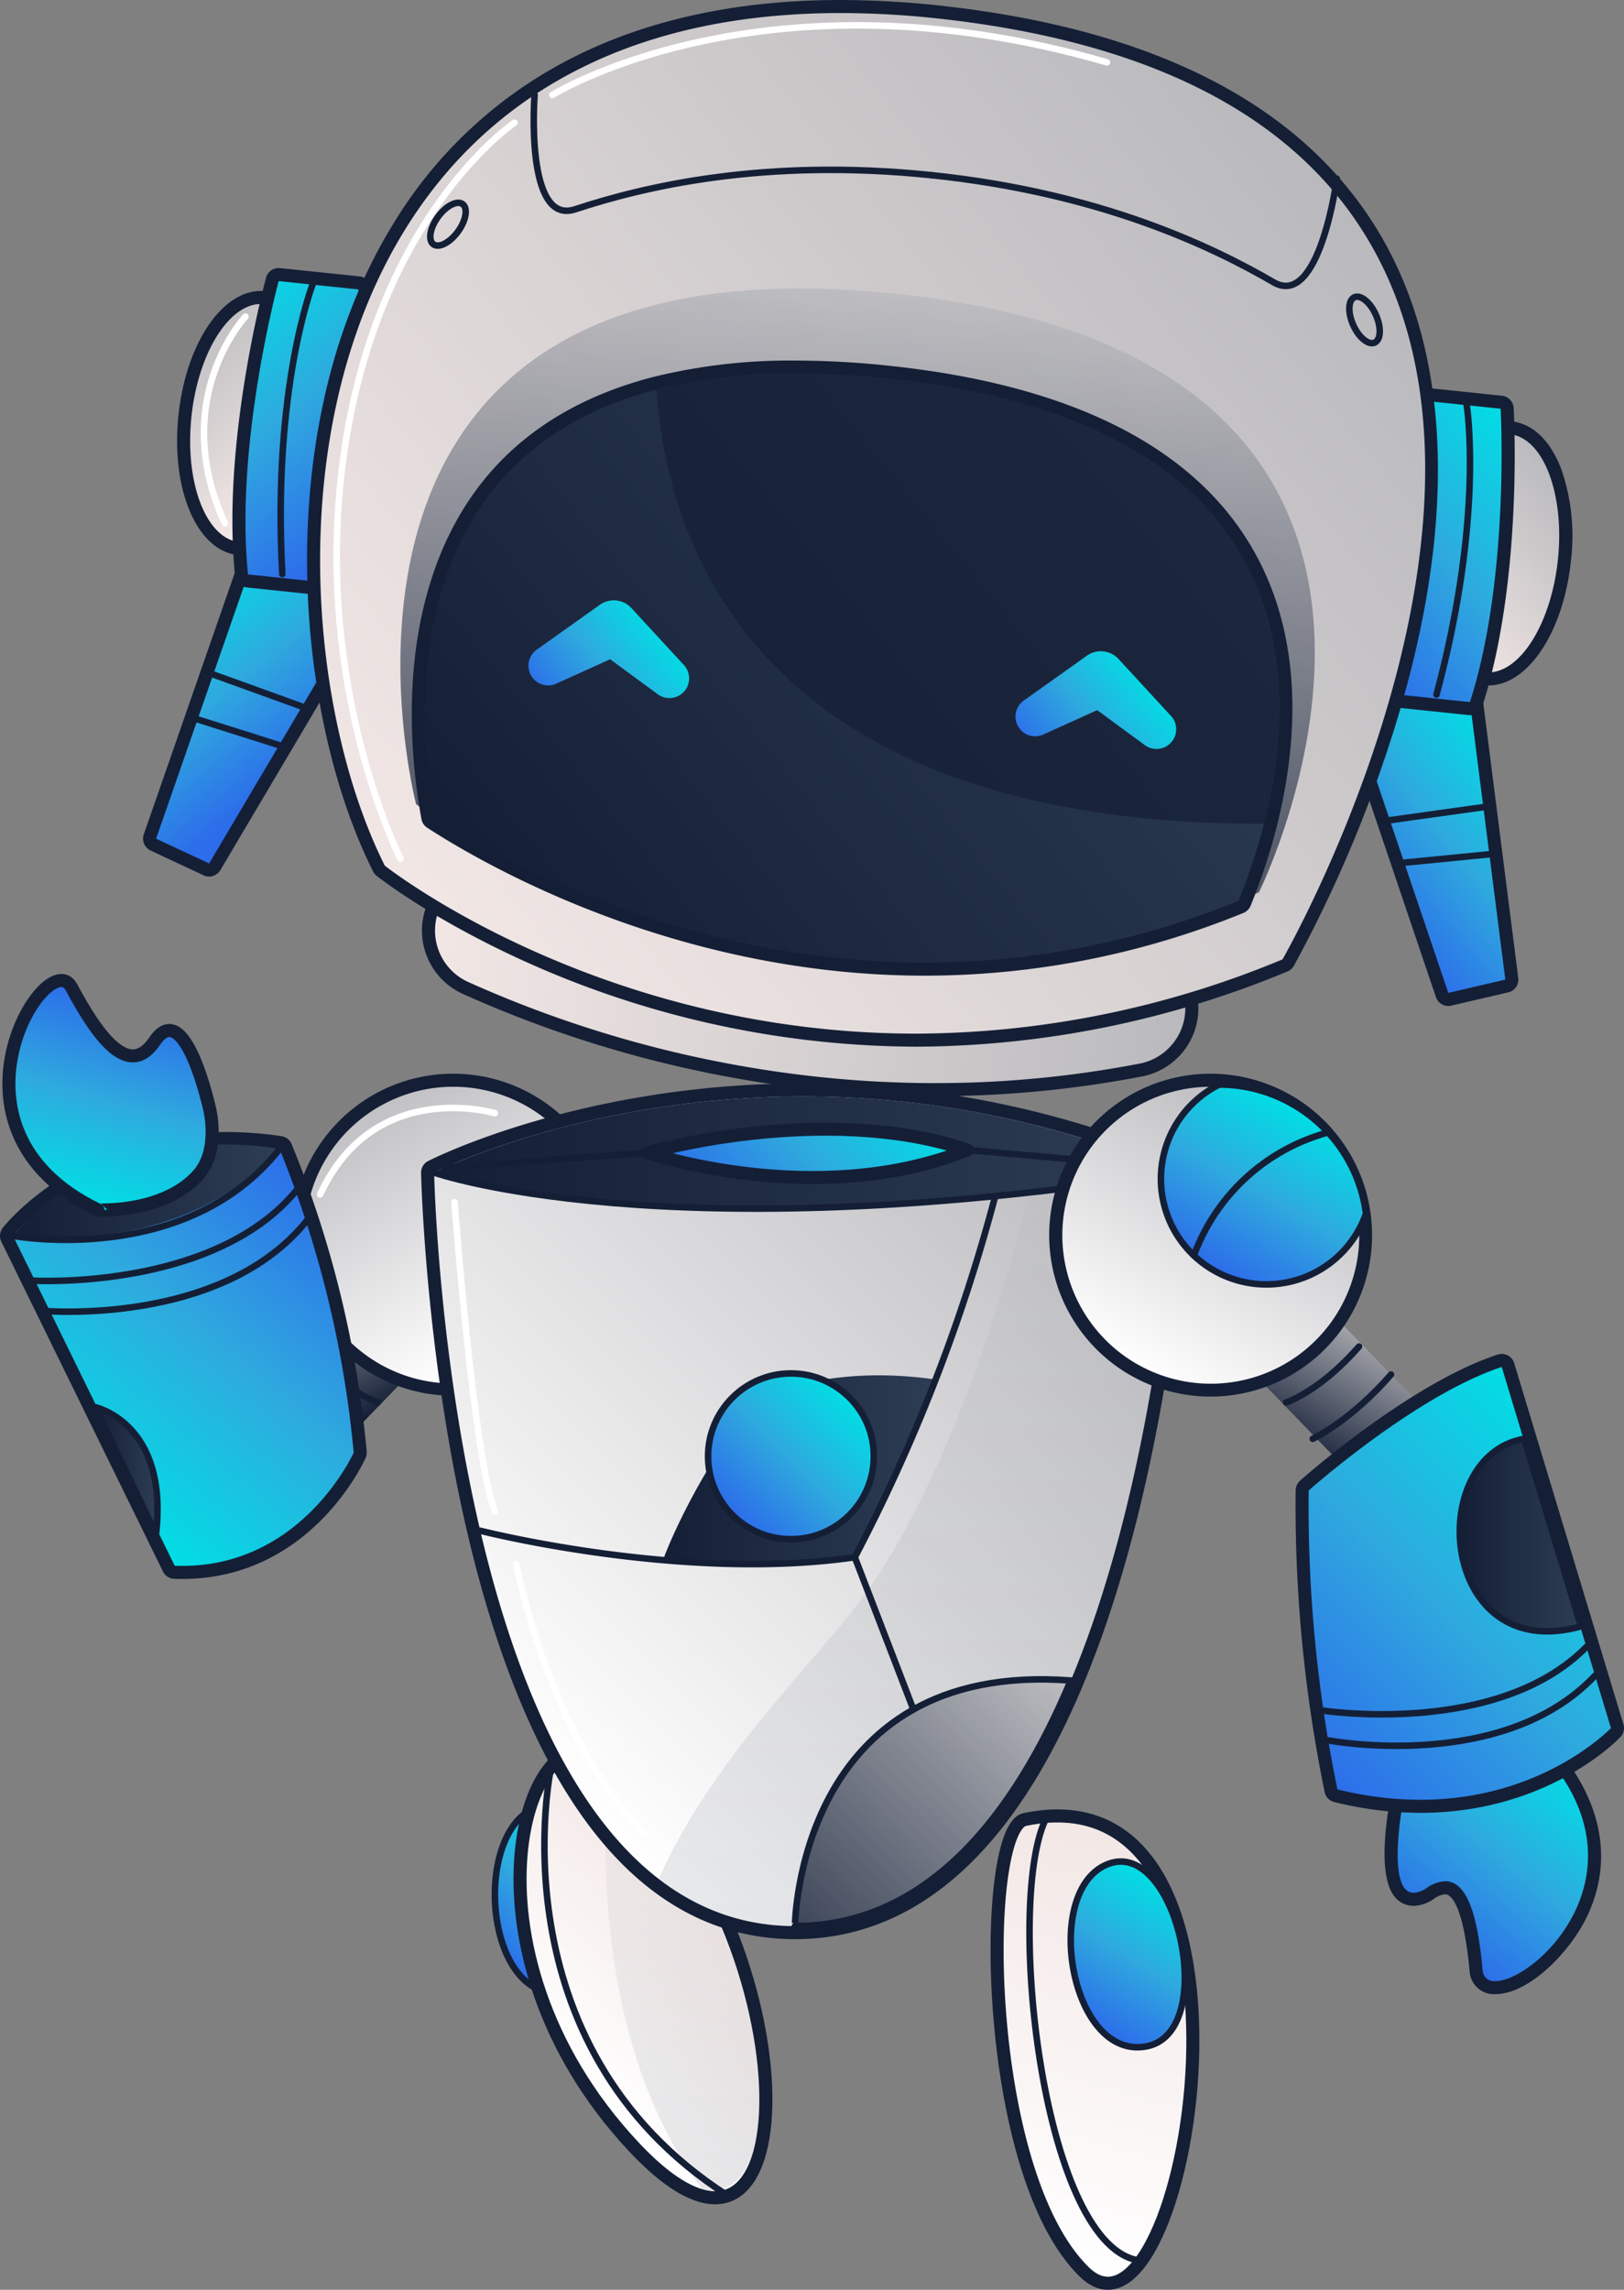 <svg xmlns="http://www.w3.org/2000/svg" xmlns:xlink="http://www.w3.org/1999/xlink" width="248.703" height="350.641" viewBox="0 0 248.703 350.641">
  <rect x="0" y="0" width="248.703" height="350.641" fill="#808080" stroke="none"/>
  <defs>
    <linearGradient id="linear-gradient" x1="376.699" y1="-410.418" x2="394.231" y2="-427.95" gradientTransform="translate(-247.54 753.44) rotate(-6.914)" gradientUnits="userSpaceOnUse">
      <stop offset="0" stop-color="#2d6cea"/>
      <stop offset="0.498" stop-color="#2eaade"/>
      <stop offset="1" stop-color="#00dfe5"/>
    </linearGradient>
    <linearGradient id="linear-gradient-2" x1="84.968" y1="316.698" x2="112.921" y2="288.746" gradientUnits="userSpaceOnUse">
      <stop offset="0" stop-color="#fff"/>
      <stop offset="1" stop-color="#f2e7e5"/>
    </linearGradient>
    <linearGradient id="linear-gradient-3" x1="104.531" y1="335.434" x2="104.531" y2="272.229" gradientUnits="userSpaceOnUse">
      <stop offset="0" stop-color="#141f36"/>
      <stop offset="1" stop-color="#b9b9bd"/>
    </linearGradient>
    <linearGradient id="linear-gradient-4" x1="12195.412" y1="1404.311" x2="12212.283" y2="1387.439" gradientTransform="matrix(-0.965, -0.262, -0.262, 0.965, 12755.013, 1735.052)" xlink:href="#linear-gradient-3"/>
    <linearGradient id="linear-gradient-5" x1="12631.632" y1="1842.267" x2="12665.169" y2="1808.731" gradientTransform="matrix(-0.965, -0.262, -0.262, 0.965, 12755.013, 1735.052)" gradientUnits="userSpaceOnUse">
      <stop offset="0" stop-color="#fff"/>
      <stop offset="1" stop-color="#b9b9bd"/>
    </linearGradient>
    <linearGradient id="linear-gradient-6" x1="74.948" y1="263.578" x2="170.273" y2="168.253" gradientTransform="matrix(1, 0, 0, 1, 0, 0)" xlink:href="#linear-gradient-5"/>
    <linearGradient id="linear-gradient-7" x1="1989.373" y1="-2361.486" x2="2037.238" y2="-2409.351" gradientTransform="matrix(0.871, -0.491, 0.491, 0.871, -416.686, 3380.212)" xlink:href="#linear-gradient-2"/>
    <linearGradient id="linear-gradient-8" x1="140.522" y1="294.946" x2="140.522" y2="173.456" xlink:href="#linear-gradient-3"/>
    <linearGradient id="linear-gradient-9" x1="795.41" y1="-971.595" x2="812.754" y2="-988.938" gradientTransform="matrix(0.976, -0.218, 0.218, 0.976, -398.515, 1431.222)" xlink:href="#linear-gradient"/>
    <linearGradient id="linear-gradient-10" x1="-136.753" y1="801.938" x2="-19.144" y2="801.938" gradientTransform="matrix(0.995, 0.104, -0.104, 0.995, 284.55, -637.694)" gradientUnits="userSpaceOnUse">
      <stop offset="0" stop-color="#f2e7e5"/>
      <stop offset="1" stop-color="#b9b9bd"/>
    </linearGradient>
    <linearGradient id="linear-gradient-11" x1="9.149" y1="735.224" x2="31.111" y2="713.262" xlink:href="#linear-gradient-10"/>
    <linearGradient id="linear-gradient-12" x1="3.166" y1="776.948" x2="26.237" y2="753.877" gradientTransform="matrix(0.995, 0.104, -0.104, 0.995, 284.55, -637.694)" xlink:href="#linear-gradient"/>
    <linearGradient id="linear-gradient-13" x1="-2.894" y1="739.825" x2="27.229" y2="709.702" gradientTransform="matrix(0.995, 0.104, -0.104, 0.995, 284.55, -637.694)" xlink:href="#linear-gradient"/>
    <linearGradient id="linear-gradient-14" x1="12481.938" y1="735.229" x2="12503.909" y2="713.257" gradientTransform="matrix(-0.995, -0.104, -0.104, 0.995, 12539.128, 642.213)" xlink:href="#linear-gradient-10"/>
    <linearGradient id="linear-gradient-15" x1="12475.96" y1="776.948" x2="12499.031" y2="753.877" gradientTransform="matrix(-0.995, -0.104, -0.104, 0.995, 12539.128, 642.213)" xlink:href="#linear-gradient"/>
    <linearGradient id="linear-gradient-16" x1="12469.899" y1="739.825" x2="12500.022" y2="709.702" gradientTransform="matrix(-0.995, -0.104, -0.104, 0.995, 12539.128, 642.213)" xlink:href="#linear-gradient"/>
    <linearGradient id="linear-gradient-17" x1="-137.941" y1="797.384" x2="-10.734" y2="670.177" xlink:href="#linear-gradient-10"/>
    <linearGradient id="linear-gradient-18" x1="-75.713" y1="796.398" x2="-75.713" y2="694.291" gradientTransform="matrix(0.995, 0.104, -0.104, 0.995, 284.55, -637.694)" xlink:href="#linear-gradient-3"/>
    <linearGradient id="linear-gradient-19" x1="-119.447" y1="800.882" x2="-31.975" y2="713.41" gradientTransform="matrix(0.995, 0.104, -0.104, 0.995, 284.55, -637.694)" gradientUnits="userSpaceOnUse">
      <stop offset="0" stop-color="#141f36"/>
      <stop offset="1" stop-color="#2d3d54"/>
    </linearGradient>
    <linearGradient id="linear-gradient-20" x1="159.249" y1="117.655" x2="176.204" y2="103.907" gradientTransform="matrix(1, 0, 0, 1, 0, 0)" xlink:href="#linear-gradient"/>
    <linearGradient id="linear-gradient-21" x1="84.66" y1="109.865" x2="101.615" y2="96.117" gradientTransform="matrix(1, 0, 0, 1, 0, 0)" xlink:href="#linear-gradient"/>
    <linearGradient id="linear-gradient-22" x1="121.179" y1="294.381" x2="161.096" y2="254.464" xlink:href="#linear-gradient-3"/>
    <linearGradient id="linear-gradient-23" x1="66.483" y1="176.519" x2="180.172" y2="176.519" gradientTransform="matrix(1, 0, 0, 1, 0, 0)" xlink:href="#linear-gradient-19"/>
    <linearGradient id="linear-gradient-24" x1="111.298" y1="188.66" x2="136.007" y2="163.95" gradientTransform="matrix(1, 0, 0, 1, 0, 0)" xlink:href="#linear-gradient"/>
    <linearGradient id="linear-gradient-25" x1="101.618" y1="225.186" x2="143.233" y2="225.186" gradientTransform="matrix(1, 0, 0, 1, 0, 0)" xlink:href="#linear-gradient-19"/>
    <linearGradient id="linear-gradient-26" x1="112.153" y1="231.983" x2="130.103" y2="214.034" gradientTransform="matrix(1, 0, 0, 1, 0, 0)" xlink:href="#linear-gradient"/>
    <linearGradient id="linear-gradient-27" x1="495.695" y1="-360.084" x2="520.202" y2="-384.591" gradientTransform="translate(-235.319 708.668) rotate(-6.283)" xlink:href="#linear-gradient"/>
    <linearGradient id="linear-gradient-28" x1="989.257" y1="-1299.202" x2="1006.129" y2="-1316.073" gradientTransform="translate(-416.946 1735.052) rotate(-15.161)" xlink:href="#linear-gradient-3"/>
    <linearGradient id="linear-gradient-29" x1="968.912" y1="-1317.812" x2="1002.449" y2="-1351.348" gradientTransform="translate(-416.946 1735.052) rotate(-15.161)" xlink:href="#linear-gradient-5"/>
    <linearGradient id="linear-gradient-30" x1="984.75" y1="-1329.225" x2="1004.614" y2="-1349.089" gradientTransform="translate(-416.946 1735.052) rotate(-15.161)" xlink:href="#linear-gradient"/>
    <linearGradient id="linear-gradient-31" x1="199.692" y1="270.3" x2="246.027" y2="223.965" gradientTransform="matrix(1, 0, 0, 1, 0, 0)" xlink:href="#linear-gradient"/>
    <linearGradient id="linear-gradient-32" x1="223.553" y1="235.068" x2="242.114" y2="235.068" gradientTransform="matrix(1, 0, 0, 1, 0, 0)" xlink:href="#linear-gradient-19"/>
    <linearGradient id="linear-gradient-33" x1="12036.262" y1="5369.311" x2="12079.682" y2="5325.89" gradientTransform="translate(12538.338 4391.671) rotate(174.593)" xlink:href="#linear-gradient"/>
    <linearGradient id="linear-gradient-34" x1="14.545" y1="225.186" x2="24.124" y2="225.186" gradientTransform="matrix(1, 0, 0, 1, 0, 0)" xlink:href="#linear-gradient-19"/>
    <linearGradient id="linear-gradient-35" x1="2" y1="182.443" x2="42.815" y2="182.443" gradientTransform="matrix(1, 0, 0, 1, 0, 0)" xlink:href="#linear-gradient-19"/>
    <linearGradient id="linear-gradient-36" x1="10387.487" y1="7496.208" x2="10410.349" y2="7473.345" gradientTransform="translate(12745.423 1633.539) rotate(150.819)" xlink:href="#linear-gradient"/>
  </defs>
  <g id="Camada_2" data-name="Camada 2">
    <g id="Infos">
      <g>
        <path d="M82.853,276.497c-10.595,2.861-8.974,29.39,2.869,28.708S93.865,273.522,82.853,276.497Z" stroke="#141f36" stroke-linecap="round" stroke-linejoin="round" fill="url(#linear-gradient)"/>
        <path d="M93.118,269.468c-12.417-9.619-24.437,28.929,3.904,59.239S123.905,293.318,93.118,269.468Z" stroke="#141f36" stroke-linecap="round" stroke-linejoin="round" stroke-width="2" fill="url(#linear-gradient-2)"/>
        <path d="M84.411,270.516s-9.17,42.494,27.039,65.705" fill="none" stroke="#141f36" stroke-linecap="round" stroke-linejoin="round"/>
        <g opacity="0.1">
          <path d="M107.549,335.261c-15.905-21.148-15.362-51.339-14.436-63.032.197.122.393.262.59.412C118.137,291.57,122.837,338.641,107.549,335.261Z" fill="url(#linear-gradient-3)"/>
        </g>
        <line x1="61.886" y1="200.516" x2="39.643" y2="223.489" fill="none" stroke-linecap="round" stroke-linejoin="round" stroke-width="15" stroke="url(#linear-gradient-4)"/>
        <g>
          <path d="M69.418,212.864a23.721,23.721,0,1,1,22.879-17.52A23.788,23.788,0,0,1,69.418,212.864Z" fill="url(#linear-gradient-5)"/>
          <path d="M69.391,166.417a22.721,22.721,0,1,1-21.913,16.782,22.732,22.732,0,0,1,21.913-16.782m.002-2h-.002a24.656,24.656,0,1,0,.002,0Z" fill="#141f36"/>
        </g>
        <path d="M57.86,214.764s-5.08-1.607-11.178-8.571" fill="none" stroke="#141f36" stroke-linecap="round" stroke-linejoin="round"/>
        <path d="M53.773,220.327s-5.745-2.669-11.989-9.842" fill="none" stroke="#141f36" stroke-linecap="round" stroke-linejoin="round"/>
        <g>
          <path d="M121.742,295.946c-22.178,0-38.939-20.211-48.472-58.448-7.135-28.623-7.781-57.623-7.787-57.912a1,1,0,0,1,.546-.911c.232-.118,23.52-11.775,57.06-11.775a146.921,146.921,0,0,1,57.472,11.746,1,1,0,0,1,.61.968c-.014.29-1.457,29.288-9.378,57.91C161.213,275.744,143.906,295.946,121.742,295.946Z" fill="url(#linear-gradient-6)"/>
          <path d="M123.089,167.9a145.836,145.836,0,0,1,57.083,11.666s-5.439,115.38-58.431,115.38-55.259-115.38-55.259-115.38S89.401,167.9,123.089,167.9m0-2c-33.779,0-56.56,11.399-57.513,11.884a2,2,0,0,0-1.092,1.822c.006.291.654,29.403,7.816,58.134,4.236,16.99,9.895,30.56,16.82,40.334,8.873,12.522,19.848,18.872,32.622,18.872,12.758,0,23.893-6.34,33.096-18.843,7.189-9.767,13.218-23.331,17.918-40.314,7.951-28.728,9.4-57.839,9.414-58.129a2,2,0,0,0-1.219-1.936A147.924,147.924,0,0,0,123.089,165.9Z" fill="#141f36"/>
        </g>
        <path d="M156.948,278.622c-6.755,1.415-6.653,53.963,9.127,69.308S197.43,270.144,156.948,278.622Z" stroke="#141f36" stroke-linecap="round" stroke-linejoin="round" stroke-width="2" fill="url(#linear-gradient-7)"/>
        <path d="M160.011,278.846c-6.018,13.433-.236,65.927,14.776,67.345" fill="none" stroke="#141f36" stroke-linecap="round" stroke-linejoin="round"/>
        <g opacity="0.1">
          <path d="M180.172,179.566s-5.44,115.38-58.43,115.38a33.397,33.397,0,0,1-20.87-7.22c8.78-19.64,25.14-34.02,32.77-45.26,15.66-23.07,24.02-60.14,24.02-60.14a27.643,27.643,0,0,1,5.18-8.87A148.806,148.806,0,0,1,180.172,179.566Z" fill="url(#linear-gradient-8)"/>
        </g>
        <path d="M169.722,285.427c-10.151,3.85-5.968,29.808,5.624,27.982S180.272,281.425,169.722,285.427Z" stroke="#141f36" stroke-linecap="round" stroke-linejoin="round" fill="url(#linear-gradient-9)"/>
        <g>
          <g>
            <path d="M143.241,166.858a171.028,171.028,0,0,1-17.684-.925,177.768,177.768,0,0,1-54.279-14.652,9.636,9.636,0,1,1,7.955-17.553,156.301,156.301,0,0,0,63.973,13.862,147.052,147.052,0,0,0,27.85-2.66,9.745,9.745,0,0,1,1.841-.177,9.637,9.637,0,0,1,1.818,19.099A166.232,166.232,0,0,1,143.241,166.858Z" fill="url(#linear-gradient-10)"/>
            <path d="M75.261,133.867a8.61,8.61,0,0,1,3.56.772A158.387,158.387,0,0,0,143.207,148.59a147.522,147.522,0,0,0,28.04-2.678,8.636,8.636,0,0,1,3.279,16.958,164.615,164.615,0,0,1-31.284,2.989,169.195,169.195,0,0,1-17.58-.92,176.948,176.948,0,0,1-53.97-14.568,8.637,8.637,0,0,1,3.57-16.503m0-2a10.637,10.637,0,0,0-4.396,20.325,178.788,178.788,0,0,0,54.588,14.736,171.905,171.905,0,0,0,17.788.931,167.21,167.21,0,0,0,31.664-3.025,10.637,10.637,0,0,0-2.007-21.08,10.723,10.723,0,0,0-2.03.195,146.07,146.07,0,0,1-27.661,2.642,155.292,155.292,0,0,1-63.56-13.773,10.561,10.561,0,0,0-4.385-.95Z" fill="#141f36"/>
          </g>
          <g>
            <g>
              <path d="M227.936,103.964a5.817,5.817,0,0,1-.604-.031c-5.74-.6-9.355-9.508-8.23-20.281,1.082-10.361,6.086-18.174,11.64-18.174a5.814,5.814,0,0,1,.604.031c5.74.6,9.354,9.508,8.23,20.281-1.082,10.36-6.086,18.174-11.639,18.174Z" fill="url(#linear-gradient-11)"/>
              <path d="M230.742,66.478a4.814,4.814,0,0,1,.5.026c5.104.533,8.39,9.121,7.339,19.182-1.017,9.733-5.719,17.278-10.645,17.278a4.811,4.811,0,0,1-.5-.026c-5.104-.533-8.39-9.121-7.339-19.182,1.017-9.733,5.719-17.278,10.645-17.278m0-2c-6.067,0-11.498,8.198-12.634,19.07-1.183,11.331,2.823,20.722,9.121,21.379a6.82,6.82,0,0,0,.708.037c6.067,0,11.498-8.198,12.634-19.07a31.311,31.311,0,0,0-1.483-14.087c-1.669-4.363-4.382-6.953-7.638-7.293a6.853,6.853,0,0,0-.708-.037Z" fill="#141f36"/>
            </g>
            <g>
              <path d="M221.795,153.048a1.001,1.001,0,0,1-.947-.68L204.285,103.41a.999.999,0,0,1,1.164-1.296l19.879,4.419a1,1,0,0,1,.775.85l5.415,42.502a1,1,0,0,1-.765,1.1l-8.73,2.036A.983.983,0,0,1,221.795,153.048Z" fill="url(#linear-gradient-12)"/>
              <path d="M205.232,103.09l19.88,4.419,5.415,42.502-8.73,2.036L205.232,103.09m0-2a2,2,0,0,0-1.895,2.641l16.564,48.958a1.998,1.998,0,0,0,2.349,1.307l8.731-2.036a2,2,0,0,0,1.53-2.201l-5.415-42.502a2,2,0,0,0-1.55-1.7l-19.88-4.419a2.004,2.004,0,0,0-.434-.048Z" fill="#141f36"/>
            </g>
            <g>
              <path d="M225.007,108.504l-12.185-1.273a1,1,0,0,1-.895-.969c-.036-1.405-.804-34.526,4.803-45.405a1,1,0,0,1,.888-.542c.035,0,.069.002.104.005l12.185,1.272a1,1,0,0,1,.895.938c.015.259,1.404,26.169-4.738,45.285a1.001,1.001,0,0,1-.952.694C225.077,108.509,225.042,108.507,225.007,108.504Z" fill="url(#linear-gradient-13)"/>
              <path d="M217.618,61.315l12.185,1.273s1.465,25.763-4.692,44.922l-12.186-1.273s-.862-34.146,4.692-44.922m-.001-2a2,2,0,0,0-1.777,1.084c-5.722,11.104-4.949,44.474-4.913,45.889a2,2,0,0,0,1.792,1.939l12.186,1.273a1.998,1.998,0,0,0,2.112-1.377c6.199-19.291,4.845-44.58,4.785-45.647a2,2,0,0,0-1.789-1.876l-12.186-1.273a2.004,2.004,0,0,0-.208-.011Z" fill="#141f36"/>
            </g>
            <path d="M224.616,62.046s2.749,16.907-4.629,44.324" fill="none" stroke="#141f36" stroke-linecap="round" stroke-linejoin="round"/>
            <line x1="212.847" y1="125.599" x2="227.161" y2="123.601" fill="none" stroke="#141f36" stroke-linecap="round" stroke-linejoin="round"/>
            <line x1="215.047" y1="132.102" x2="228.081" y2="130.822" fill="none" stroke="#141f36" stroke-linecap="round" stroke-linejoin="round"/>
          </g>
          <g>
            <g>
              <path d="M37.155,84.039a5.814,5.814,0,0,1-.604-.031c-5.74-.6-9.354-9.508-8.229-20.281,1.082-10.36,6.086-18.173,11.639-18.173a5.819,5.819,0,0,1,.604.031c2.862.299,5.28,2.662,6.808,6.655a30.295,30.295,0,0,1,1.422,13.625C47.712,76.226,42.709,84.039,37.155,84.039Z" fill="url(#linear-gradient-14)"/>
              <path d="M39.961,46.552a4.81,4.81,0,0,1,.5.026c5.104.533,8.39,9.121,7.339,19.182-1.016,9.732-5.719,17.278-10.645,17.278a4.782,4.782,0,0,1-.5-.026c-5.104-.533-8.39-9.121-7.339-19.182,1.016-9.732,5.719-17.277,10.645-17.278m.001-2h0c-6.068.001-11.499,8.2-12.635,19.07-1.183,11.331,2.823,20.721,9.121,21.379a6.79,6.79,0,0,0,.707.037c6.067,0,11.498-8.198,12.634-19.07,1.184-11.331-2.822-20.721-9.12-21.379a6.839,6.839,0,0,0-.707-.037Z" fill="#141f36"/>
            </g>
            <g>
              <path d="M32.026,133.227a.994.994,0,0,1-.423-.094l-8.121-3.796a1,1,0,0,1-.521-1.234l14.08-40.466a1,1,0,0,1,.934-.671l20.375-.216a1,1,0,0,1,.86,1.509L32.887,132.737A.999.999,0,0,1,32.026,133.227Z" fill="url(#linear-gradient-15)"/>
              <path d="M58.349,87.749h.005m-.005,0L32.026,132.227l-8.121-3.796,14.08-40.466,20.364-.216m0-2-.019,0h-.004l-20.362.216a2,2,0,0,0-1.868,1.343l-14.08,40.466a2,2,0,0,0,1.042,2.469l8.121,3.796a1.999,1.999,0,0,0,2.568-.793L60.028,88.839a2,2,0,0,0-1.674-3.09h-.005Zm0,4h0Z" fill="#141f36"/>
            </g>
            <g>
              <path d="M50.067,90.232,37.881,88.96a1,1,0,0,1-.891-.892c-2.06-19.972,4.653-45.036,4.721-45.286a1.001,1.001,0,0,1,.964-.738c.035,0,.07.002.105.005l12.185,1.272a1,1,0,0,1,.86.73c3.237,11.803-4.358,44.051-4.683,45.418a1.001,1.001,0,0,1-.972.769C50.137,90.238,50.102,90.236,50.067,90.232Z" fill="url(#linear-gradient-16)"/>
              <path d="M42.677,43.044l12.186,1.273c3.207,11.691-4.692,44.922-4.692,44.922L37.985,87.965C35.92,67.947,42.677,43.044,42.677,43.044m-.002-2A2,2,0,0,0,40.747,42.52c-.28,1.032-6.83,25.494-4.751,45.651a2,2,0,0,0,1.782,1.784l12.185,1.273a2.027,2.027,0,0,0,.21.011A2,2,0,0,0,52.117,89.7c.327-1.377,7.979-33.867,4.675-45.913a2,2,0,0,0-1.721-1.46L42.885,41.054a2.02,2.02,0,0,0-.209-.011Z" fill="#141f36"/>
            </g>
            <path d="M47.864,43.585S41.681,59.559,43.235,87.91" fill="none" stroke="#141f36" stroke-linecap="round" stroke-linejoin="round"/>
            <line x1="46.247" y1="108.199" x2="32.654" y2="103.286" fill="none" stroke="#141f36" stroke-linecap="round" stroke-linejoin="round"/>
            <line x1="42.75" y1="114.107" x2="30.262" y2="110.161" fill="none" stroke="#141f36" stroke-linecap="round" stroke-linejoin="round"/>
          </g>
          <g>
            <path d="M140.288,159.283c-48.747-.002-81.659-25.689-81.986-25.948a1.01,1.01,0,0,1-.273-.336C45.355,107.668,43.066,63.951,61.175,34.64,74.772,12.632,98.132,1,128.731,1a141.323,141.323,0,0,1,15.824.931C178.792,5.809,201.57,18.498,212.257,39.648,233.997,82.67,197.643,146.767,197.273,147.41a.999.999,0,0,1-.488.426,148.644,148.644,0,0,1-56.491,11.447Z" fill="url(#linear-gradient-17)"/>
            <path d="M128.731,2a139.778,139.778,0,0,1,15.711.924c126.585,14.338,51.965,143.987,51.965,143.987a147.113,147.113,0,0,1-56.118,11.372c-48.962,0-81.365-25.731-81.365-25.731C39.53,93.791,41.873,2,128.731,2m0-2C112.389,0,98.087,3.228,86.221,9.596A67.891,67.891,0,0,0,60.325,34.114C49.22,52.089,46.963,72.43,47.025,86.33c.078,17.258,3.763,34.431,10.11,47.117a2,2,0,0,0,.545.671c.339.269,8.459,6.661,22.741,13.121a146.68,146.68,0,0,0,59.867,13.043,149.649,149.649,0,0,0,56.876-11.521,2,2,0,0,0,.976-.853,201.915,201.915,0,0,0,15.815-37.684c8.602-28.401,8.323-52.962-.805-71.027C202.301,17.728,179.26,4.855,144.667.937A142.353,142.353,0,0,0,128.731,0Z" fill="#141f36"/>
          </g>
          <g opacity="0.8">
            <path d="M192.789,136.644c-1.049.45-2.082.885-3.127,1.303-59.836,24.275-110.894-4.889-123.144-12.877-1.836-1.182-2.792-1.905-2.792-1.905S40.676,34.902,137.12,44.975,192.789,136.644,192.789,136.644Z" fill="url(#linear-gradient-18)"/>
          </g>
          <g>
            <path d="M141.64,148.407c-38.178,0-67.575-17.221-75.676-22.498a1,1,0,0,1-.438-.656c-2.379-12.884-6.902-55.761,34.775-66.563a86.535,86.535,0,0,1,21.526-2.476,136.029,136.029,0,0,1,14.043.771c25.799,2.694,43.696,10.964,53.195,24.58,10.211,14.638,8.611,32.464,5.471,44.841a90.394,90.394,0,0,1-3.948,11.924,1.002,1.002,0,0,1-.548.545A128.223,128.223,0,0,1,141.64,148.407Z" fill="url(#linear-gradient-19)"/>
            <path d="M121.829,57.213a134.289,134.289,0,0,1,13.938.765c63.89,6.673,63.454,45.901,57.8,68.18a89.514,89.514,0,0,1-3.903,11.789,126.884,126.884,0,0,1-48.024,9.46c-37.616,0-66.342-16.61-75.13-22.336-2.415-13.076-6.735-54.845,34.043-65.413a85.031,85.031,0,0,1,21.276-2.444m.002-2v2l0-2h-.001a87.535,87.535,0,0,0-21.777,2.508c-18.194,4.715-29.85,15.875-34.645,33.168-3.783,13.641-2.165,27.498-.864,34.544a2,2,0,0,0,.875,1.313c8.159,5.316,37.769,22.66,76.222,22.66A129.219,129.219,0,0,0,190.416,139.8a1.998,1.998,0,0,0,1.097-1.09,91.461,91.461,0,0,0,3.992-12.056c3.193-12.582,4.808-30.714-5.619-45.662-9.672-13.864-27.81-22.276-53.911-25.003a137.08,137.08,0,0,0-14.144-.776Z" fill="#141f36"/>
          </g>
          <path d="M193.567,126.158c-78.597.1-91.545-43.865-93.015-66.501,9.24-2.388,20.797-3.185,35.214-1.679C199.657,64.651,199.22,103.879,193.567,126.158Z" fill="#141f36" opacity="0.7"/>
          <path d="M156.784,107.279l9.672-6.878a3.672,3.672,0,0,1,4.827.504l8.042,8.728a3.014,3.014,0,0,1-4,4.472l-9.567-7.023,4.827.504-10.812,4.894a3.014,3.014,0,0,1-2.99-5.202Z" fill="url(#linear-gradient-20)"/>
          <path d="M82.195,99.489l9.672-6.878a3.672,3.672,0,0,1,4.827.504l8.042,8.728a3.014,3.014,0,0,1-4,4.472L91.17,99.292l4.827.504-10.812,4.894a3.014,3.014,0,0,1-2.99-5.202Z" fill="url(#linear-gradient-21)"/>
          <g>
            <path d="M81.869,14.542s-1.55,20.069,6.203,17.512c10.4-3.43,28.873-7.914,54.614-5.225" fill="none" stroke="#141f36" stroke-linecap="round" stroke-linejoin="round"/>
            <path d="M204.728,27.374s-2.63,19.956-9.687,15.852c-9.466-5.505-26.614-13.709-52.355-16.397" fill="none" stroke="#141f36" stroke-linecap="round" stroke-linejoin="round"/>
          </g>
          <ellipse cx="208.97" cy="48.993" rx="1.902" ry="3.804" transform="translate(-1.835 89.369) rotate(-24.038)" fill="none" stroke="#141f36" stroke-linecap="round" stroke-linejoin="round"/>
          <ellipse cx="68.608" cy="34.333" rx="3.804" ry="1.902" transform="translate(0.528 69.703) rotate(-54.038)" fill="none" stroke="#141f36" stroke-linecap="round" stroke-linejoin="round"/>
        </g>
        <g opacity="0.8">
          <path d="M163.975,257.342c-8.702,20.779-22.015,37.599-42.236,37.599C121.739,294.942,122.071,254.167,163.975,257.342Z" fill="url(#linear-gradient-22)"/>
        </g>
        <path d="M180.172,179.566c-76.408,12.542-113.689,0-113.689,0S118.046,153.313,180.172,179.566Z" fill="url(#linear-gradient-23)"/>
        <path d="M163.975,257.342c-8.702,20.779-22.015,37.599-42.236,37.599C121.739,294.942,122.071,254.167,163.975,257.342Z" fill="none" stroke="#141f36" stroke-linecap="round" stroke-linejoin="round"/>
        <line x1="130.904" y1="238.463" x2="139.881" y2="261.778" fill="none" stroke="#141f36" stroke-linecap="round" stroke-linejoin="round"/>
        <path d="M66.483,179.566s35.157,12.405,113.689,0" fill="none" stroke="#141f36" stroke-linecap="round" stroke-linejoin="round"/>
        <path d="M148.148,176.091c-22.067-7.403-48.99.428-48.99.428S124.93,185.351,148.148,176.091Z" stroke="#141f36" stroke-linecap="round" stroke-linejoin="round" stroke-width="2" fill="url(#linear-gradient-24)"/>
        <path d="M130.897,238.312s5.095-6.613,12.336-27.073c-17.604-2.511-27.314,3.248-27.314,3.248-8.649,9.871-14.221,23.59-14.301,24.268C101.618,238.755,119.869,241.306,130.897,238.312Z" fill="url(#linear-gradient-25)"/>
        <path d="M73.551,234.404s30.951,7.901,57.353,4.059a263.93,263.93,0,0,0,21.48-55.2" fill="none" stroke="#141f36" stroke-linecap="round" stroke-linejoin="round"/>
        <circle cx="121.128" cy="223.009" r="12.692" stroke="#141f36" stroke-linecap="round" stroke-linejoin="round" fill="url(#linear-gradient-26)"/>
        <line x1="68.151" y1="178.785" x2="99.157" y2="176.519" fill="none" stroke="#141f36" stroke-linecap="round" stroke-linejoin="round"/>
        <line x1="148.148" y1="176.091" x2="178.273" y2="178.785" fill="none" stroke="#141f36" stroke-linecap="round" stroke-linejoin="round"/>
        <g>
          <g>
            <path d="M229.005,304.369a2.717,2.717,0,0,1-2.948-2.597c-.292-3.14-1.181-12.695-4.728-12.695a4.378,4.378,0,0,0-2.275.849,4.782,4.782,0,0,1-2.573.919,2.683,2.683,0,0,1-2.118-1.017c-2.494-3.011-.723-12.82-.513-13.928a1.006,1.006,0,0,1,.06-.202c.222-.527,5.522-12.905,14.019-12.905,3.183,0,6.342,1.753,9.392,5.211,9.282,10.525,7.115,19.962,4.997,24.651-3.118,6.902-9.518,11.713-13.312,11.713Z" fill="url(#linear-gradient-27)"/>
            <path d="M227.93,263.793c2.61,0,5.52,1.333,8.643,4.873,16.076,18.23-1.423,34.702-7.567,34.702a1.742,1.742,0,0,1-1.953-1.69c-.634-6.812-1.922-13.602-5.723-13.602a5.282,5.282,0,0,0-2.821,1.011,3.865,3.865,0,0,1-2.027.757c-4.255,0-1.649-13.759-1.649-13.759S220,263.793,227.93,263.793m0-2c-9.153,0-14.709,12.966-14.941,13.518a2.005,2.005,0,0,0-.121.403c-.502,2.649-1.933,11.543.726,14.752a3.701,3.701,0,0,0,2.888,1.379,5.731,5.731,0,0,0,3.12-1.082,3.365,3.365,0,0,1,1.729-.687c.618,0,2.714.85,3.731,11.787a3.725,3.725,0,0,0,3.944,3.505c5.111,0,11.6-6.485,14.227-12.306,5.161-11.433-1.018-21.021-5.161-25.719-3.248-3.683-6.66-5.55-10.143-5.55Z" fill="#141f36"/>
          </g>
          <line x1="192.923" y1="200.516" x2="215.165" y2="223.489" fill="none" stroke-linecap="round" stroke-linejoin="round" stroke-width="15" stroke="url(#linear-gradient-28)"/>
          <g>
            <path d="M185.39,212.864a23.656,23.656,0,1,1,.002,0Z" fill="url(#linear-gradient-29)"/>
            <path d="M185.417,166.417a22.737,22.737,0,1,1-5.955.796,22.728,22.728,0,0,1,5.955-.796m0-2A24.722,24.722,0,1,0,209.26,182.676a24.778,24.778,0,0,0-23.843-18.259Z" fill="#141f36"/>
          </g>
          <path d="M208.598,182.854a21.493,21.493,0,0,1,.592,3.005A16.154,16.154,0,1,1,186.719,166.08,22.705,22.705,0,0,1,208.598,182.854Z" stroke="#141f36" stroke-linecap="round" stroke-linejoin="round" fill="url(#linear-gradient-30)"/>
          <path d="M182.84,192.249A30.372,30.372,0,0,1,203.39,173.417" fill="none" stroke="#141f36" stroke-linecap="round" stroke-linejoin="round"/>
          <g>
            <path d="M217.512,276.605a54.236,54.236,0,0,1-12.934-1.623,1,1,0,0,1-.735-.746,217.167,217.167,0,0,1-4.424-46.011,1.002,1.002,0,0,1,.335-.735c.676-.601,16.705-14.767,29.909-19.111a.991.991,0,0,1,.312-.05,1,1,0,0,1,.957.71L247.66,264.332a.999.999,0,0,1-.23.977C246.993,265.771,236.529,276.605,217.512,276.605Z" fill="url(#linear-gradient-31)"/>
            <path d="M229.976,209.328l16.726,55.294s-10.385,10.983-29.191,10.983a52.968,52.968,0,0,1-12.695-1.595,213.988,213.988,0,0,1-4.398-45.773s16.398-14.579,29.557-18.909m0-2a1.999,1.999,0,0,0-.625.1c-13.399,4.408-29.579,18.707-30.261,19.314a1.999,1.999,0,0,0-.671,1.47,218.263,218.263,0,0,0,4.449,46.249,2,2,0,0,0,1.47,1.491,55.237,55.237,0,0,0,13.173,1.652c19.443,0,30.196-11.135,30.644-11.609a2,2,0,0,0,.461-1.953l-16.726-55.294a2,2,0,0,0-1.914-1.421Z" fill="#141f36"/>
          </g>
          <path d="M242.114,249.05c-21.741,6.053-24.04-26.053-8.694-28.722Z" stroke="#141f36" stroke-miterlimit="10" fill="url(#linear-gradient-32)"/>
          <path d="M203.39,266.508s26.763,5.085,40.881-9.926" fill="none" stroke="#141f36" stroke-linecap="round" stroke-linejoin="round"/>
          <path d="M202.685,261.959s26.643,4.062,40.259-9.764" fill="none" stroke="#141f36" stroke-linecap="round" stroke-linejoin="round"/>
          <path d="M196.948,214.764s5.08-1.607,11.178-8.571" fill="none" stroke="#141f36" stroke-linecap="round" stroke-linejoin="round"/>
          <path d="M201.035,220.327s5.745-2.669,11.989-9.842" fill="none" stroke="#141f36" stroke-linecap="round" stroke-linejoin="round"/>
        </g>
        <g>
          <path d="M27.895,240.79c-.389,0-.781-.007-1.18-.022a1.001,1.001,0,0,1-.86-.56L1.102,189.694a1,1,0,0,1,.11-1.056c.456-.584,11.415-14.288,33.51-14.288a56.478,56.478,0,0,1,8.239.621.999.999,0,0,1,.77.588A165.437,165.437,0,0,1,55.16,222.363a1.003,1.003,0,0,1-.084.491C54.995,223.033,46.82,240.79,27.895,240.79Z" fill="url(#linear-gradient-33)"/>
          <path d="M34.722,175.35a55.129,55.129,0,0,1,8.092.611,162.872,162.872,0,0,1,11.349,46.484S46.392,239.79,27.895,239.79c-.377,0-.757-.007-1.142-.022L2,189.254s10.861-13.902,32.722-13.904m.004-2h-.005c-22.577.002-33.83,14.074-34.298,14.673a2,2,0,0,0-.22,2.111l24.753,50.514a2,2,0,0,0,1.72,1.119c.411.016.816.023,1.218.023,19.567,0,27.754-17.77,28.093-18.527a1.996,1.996,0,0,0,.168-.982,163.198,163.198,0,0,0-11.51-47.123,2,2,0,0,0-1.539-1.176,57.428,57.428,0,0,0-8.381-.632Z" fill="#141f36"/>
        </g>
        <path d="M6.259,200.716s27.987,2.621,41.031-14.172" fill="none" stroke="#141f36" stroke-linecap="round" stroke-linejoin="round"/>
        <path d="M5.092,196.112S32.858,197.695,45.5,182.168" fill="none" stroke="#141f36" stroke-linecap="round" stroke-linejoin="round"/>
        <path d="M14.545,215.472s11.303,2.41,9.352,19.428Z" stroke="#141f36" stroke-miterlimit="10" fill="url(#linear-gradient-34)"/>
        <path d="M2,189.254s25.42,3.901,40.815-13.293C42.815,175.961,17.766,170.621,2,189.254Z" fill="url(#linear-gradient-35)"/>
        <path d="M30.335,179.932c3.345-3.744,1.802-9.958,1.802-9.958s-3.768-17.478-8.445-10.547c-4.03,5.972-8.84-.948-12.77-8.274-3.593-6.698-21.77,21.679,4.076,34.114C14.998,185.268,25.052,185.848,30.335,179.932Z" stroke="#141f36" stroke-linecap="round" stroke-linejoin="round" stroke-width="2" fill="url(#linear-gradient-36)"/>
        <path d="M2,189.254s26.443,4.924,40.815-13.293" fill="none" stroke="#141f36" stroke-linecap="round" stroke-linejoin="round"/>
        <g>
          <path d="M69.608,184.079s2.905,39.098,6.181,47.344" fill="none" stroke="#fff" stroke-linecap="round" stroke-linejoin="round"/>
          <path d="M79.05,239.516s5,26.627,19.881,41.587" fill="none" stroke="#fff" stroke-linecap="round" stroke-linejoin="round"/>
          <path d="M75.789,170.466s-18.47-5.517-26.762,12.445" fill="none" stroke="#fff" stroke-linecap="round" stroke-linejoin="round"/>
          <path d="M78.79,18.785S55.629,34.333,51.993,75.372c-2.846,32.13,9.322,56.105,9.322,56.105" fill="none" stroke="#fff" stroke-linecap="round" stroke-linejoin="round"/>
          <path d="M37.593,48.485S25.706,61.118,34.444,80.141" fill="none" stroke="#fff" stroke-linecap="round" stroke-linejoin="round"/>
          <path d="M84.587,14.542S117.071-5.651,169.52,9.547" fill="none" stroke="#fff" stroke-linecap="round" stroke-linejoin="round"/>
        </g>
      </g>
    </g>
  </g>
</svg>
